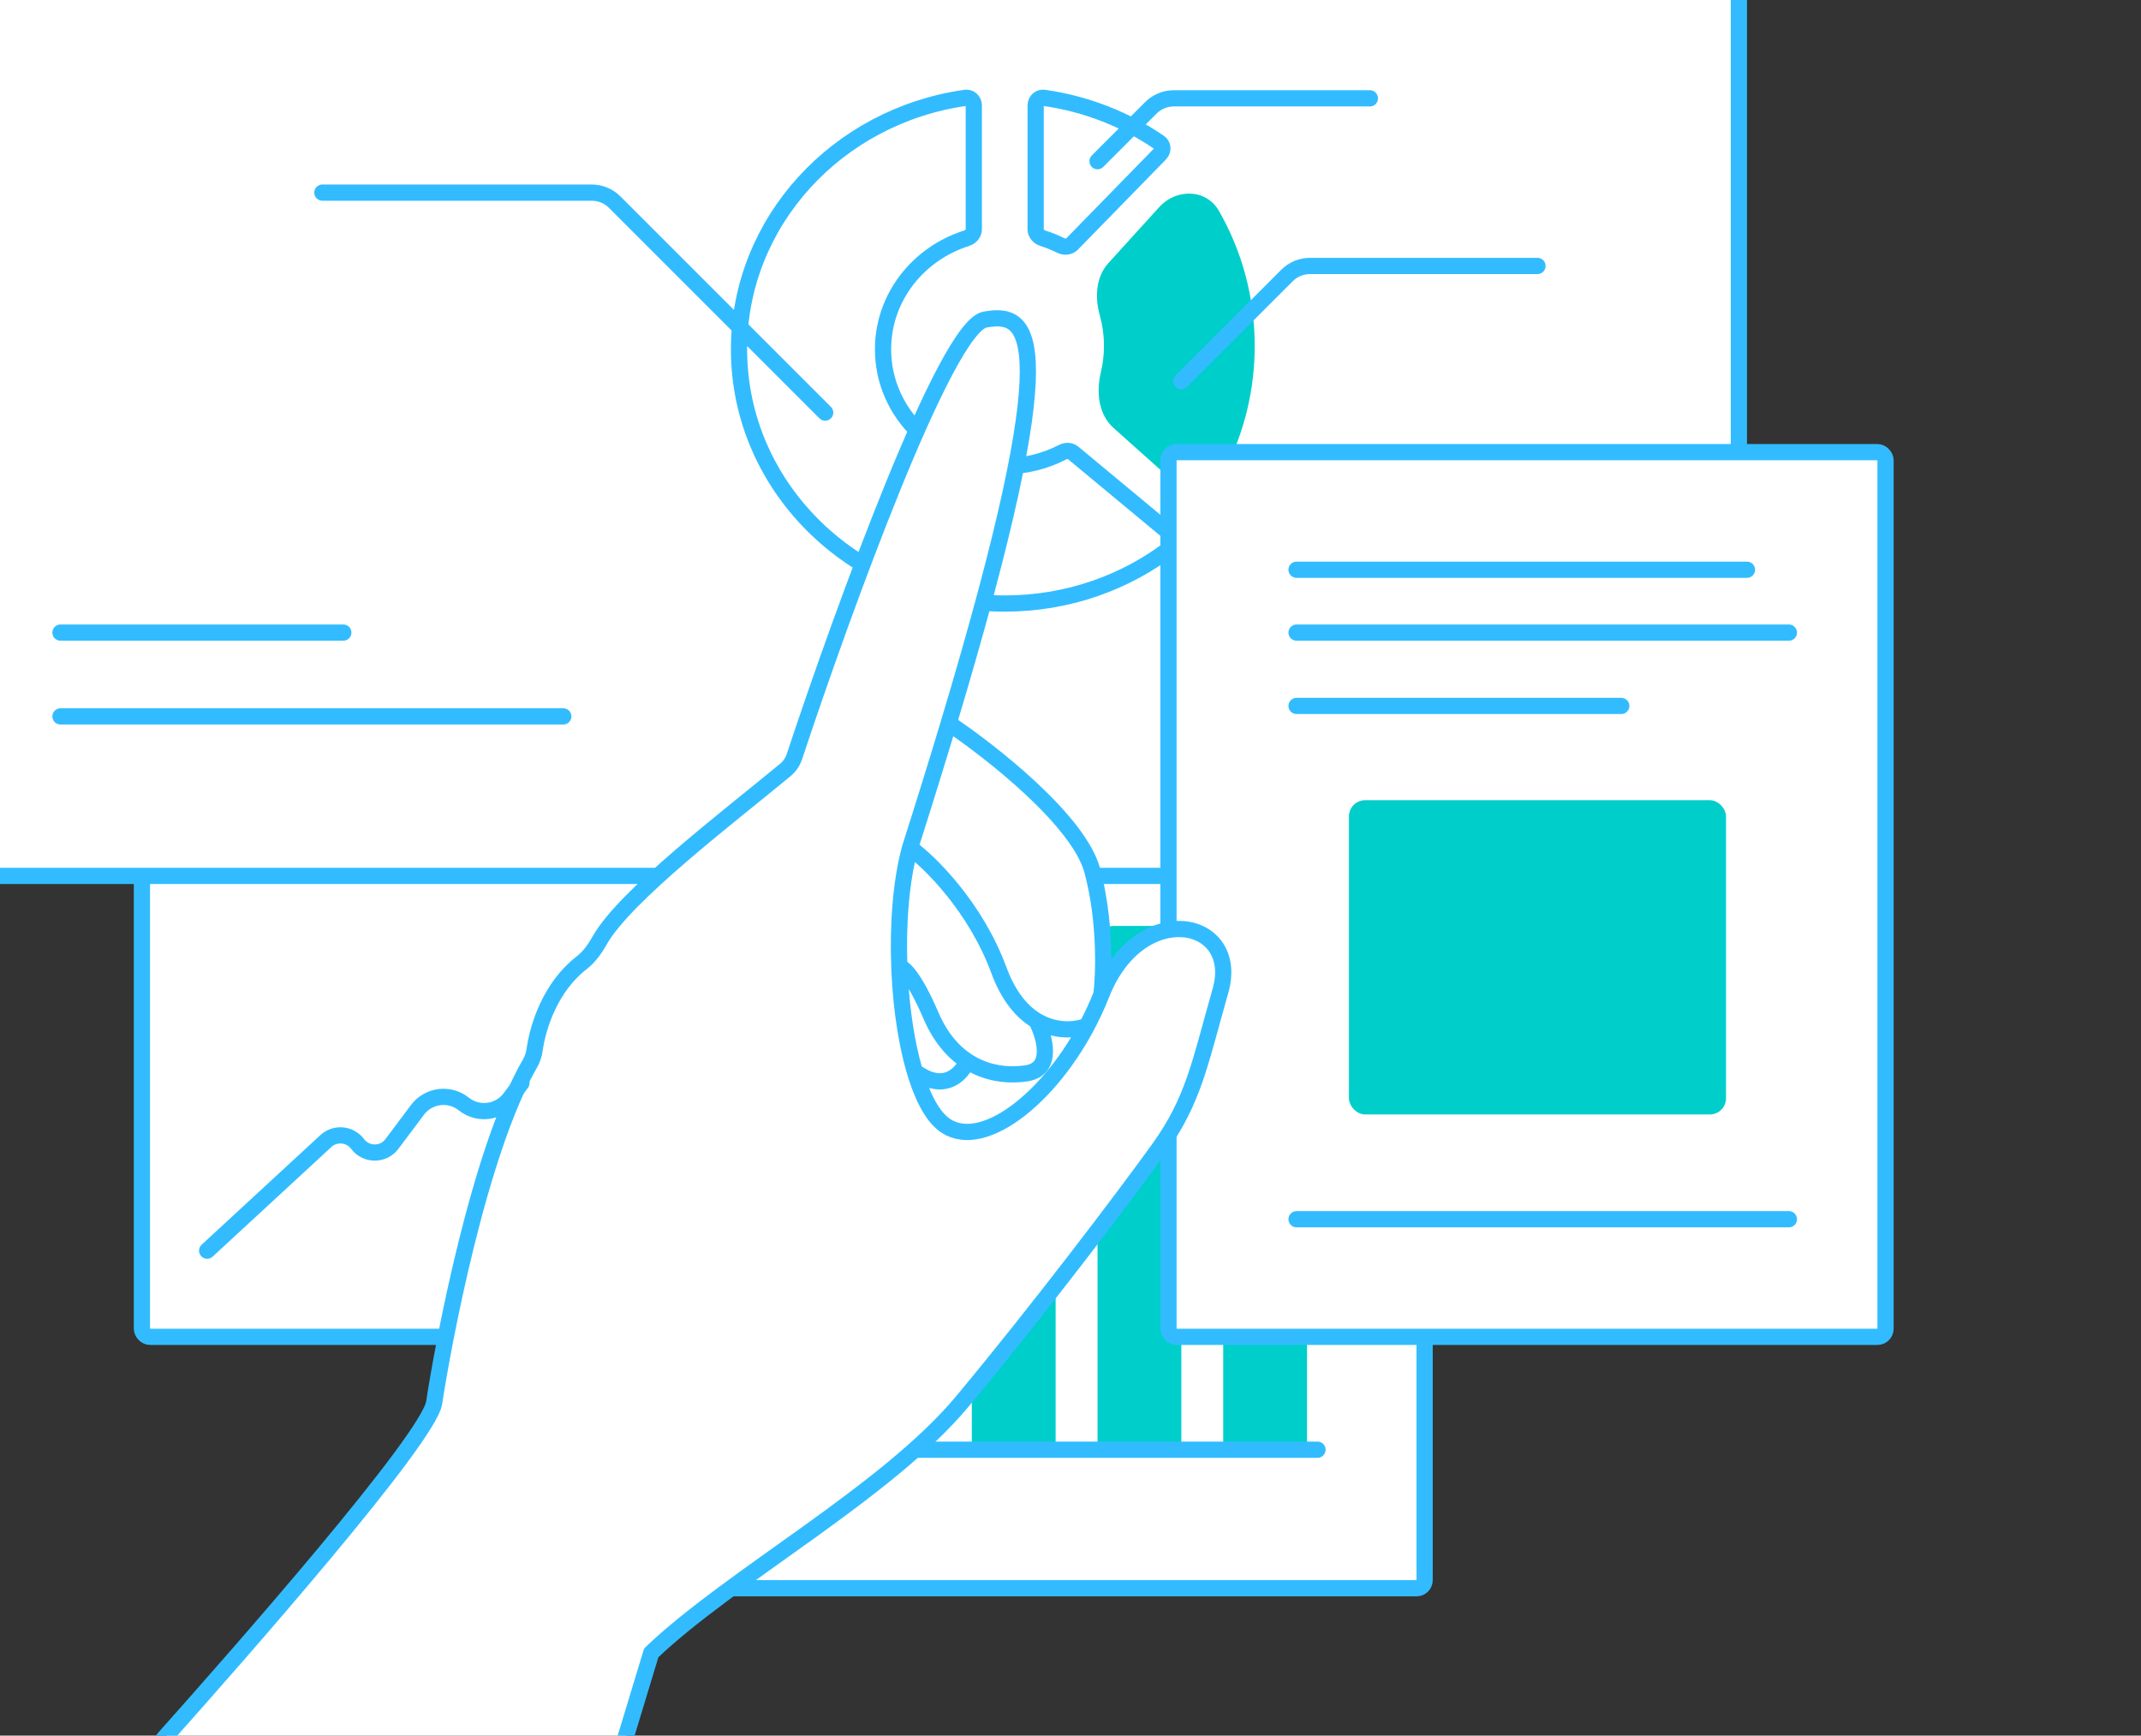 <svg width="264" height="214" viewBox="0 0 264 214" fill="none" xmlns="http://www.w3.org/2000/svg">
<rect x="0" y="0" width="264" height="214" fill="#333333" stroke="none"/>
<g clip-path="url(#clip0)">
<rect x="87.25" y="86.75" width="88.417" height="109.083" rx="1" fill="white" stroke="#32BCFF" stroke-width="2"/>
<path d="M150.832 116.166C150.832 115.061 151.727 114.166 152.832 114.166L159.165 114.166C160.27 114.166 161.165 115.061 161.165 116.166L161.165 178.749L150.832 178.749L150.832 116.166Z" fill="#00CECB"/>
<path d="M135.332 116.166C135.332 115.061 136.227 114.166 137.332 114.166L143.665 114.166C144.77 114.166 145.665 115.061 145.665 116.166L145.665 178.749L135.332 178.749L135.332 116.166Z" fill="#00CECB"/>
<path d="M119.832 116.166C119.832 115.061 120.727 114.166 121.832 114.166L128.165 114.166C129.27 114.166 130.165 115.061 130.165 116.166L130.165 178.749L119.832 178.749L119.832 116.166Z" fill="#00CECB"/>
<path d="M106.918 178.75L162.46 178.75" stroke="#32BCFF" stroke-width="2" stroke-linecap="round" stroke-linejoin="round"/>
<rect x="17.5" y="55.75" width="88.417" height="109.083" rx="1" fill="white" stroke="#32BCFF" stroke-width="2"/>
<rect x="-3.168" y="-1.084" width="217.583" height="109.083" rx="1" fill="white" stroke="#32BCFF" stroke-width="2"/>
<path d="M135.74 45.924C135.155 48.355 135.449 51.109 137.314 52.775L143.985 58.731C146.252 60.754 149.804 60.402 151.169 57.688C153.434 53.185 154.714 48.072 154.714 42.65C154.714 36.564 153.102 30.866 150.292 25.985C148.735 23.279 145.046 23.219 142.947 25.531L136.672 32.441C135.119 34.151 134.993 36.668 135.614 38.893C135.947 40.086 136.126 41.347 136.126 42.65C136.126 43.779 135.992 44.875 135.74 45.924Z" fill="#00CECB"/>
<path d="M131.007 55.764C131.487 55.515 132.004 55.574 132.328 55.843L144.536 65.979C145.023 66.383 144.987 67.06 144.566 67.388C138.93 71.78 131.735 74.417 123.889 74.417C105.753 74.417 91.125 60.343 91.125 43.07C91.125 27.359 103.223 14.298 119.063 12.061C119.575 11.989 120.076 12.398 120.076 12.998L120.076 28.278C120.076 28.734 119.74 29.201 119.178 29.379C113.224 31.27 108.885 36.665 108.885 43.07C108.885 51.072 115.643 57.487 123.889 57.487C126.462 57.487 128.887 56.864 131.007 55.764ZM132.186 30.095C131.868 30.42 131.303 30.521 130.775 30.259C130.08 29.913 129.353 29.618 128.6 29.379C128.038 29.201 127.703 28.734 127.703 28.278L127.703 12.998C127.703 12.397 128.203 11.989 128.714 12.061C133.977 12.804 138.83 14.744 142.964 17.581C143.394 17.876 143.481 18.527 143.052 18.967L132.186 30.095Z" fill="white" stroke="#32BCFF" stroke-width="2"/>
<rect x="144.082" y="55.75" width="88.417" height="109.083" rx="1" fill="white" stroke="#32BCFF" stroke-width="2"/>
<path d="M20.31 214.243C29.2 204.278 52.868 177.397 53.539 172.937C54.578 166.025 59.032 142.021 65.354 131.127C65.659 130.602 65.841 130.022 65.926 129.421C66.332 126.529 67.886 121.676 71.721 118.714C72.659 117.991 73.375 116.968 73.954 115.939C77.033 110.461 89.923 100.659 96.831 94.94C97.358 94.504 97.741 93.942 97.955 93.295C103.995 75.082 116.642 40.292 121.446 39.41C127.021 38.386 131.488 40.886 116.981 89.182C122.196 92.669 133.04 101.188 134.692 107.362C136.344 113.537 136.128 120.106 135.813 122.618C140.517 110.689 153.04 113.226 150.494 122.157C147.949 131.089 147.198 135.66 142.88 141.655C138.563 147.651 127.986 161.611 118.647 172.816C109.308 184.02 90.129 194.406 80.304 203.794L73.602 225.884C73.05 227.706 71.471 229.045 69.567 229.277C50.504 231.603 35.142 231.059 20.931 221.021C18.692 219.44 18.488 216.285 20.31 214.243Z" fill="white"/>
<path d="M135.813 122.618C140.517 110.689 153.04 113.226 150.494 122.157C147.949 131.089 147.198 135.66 142.88 141.655C138.563 147.651 127.986 161.611 118.647 172.816C109.308 184.02 90.129 194.406 80.304 203.794L73.602 225.884C73.05 227.706 71.471 229.045 69.567 229.277C50.504 231.603 35.142 231.059 20.931 221.021C18.692 219.44 18.488 216.285 20.31 214.243C29.2 204.278 52.868 177.397 53.539 172.937C54.578 166.025 59.032 142.021 65.354 131.127C65.659 130.602 65.841 130.022 65.926 129.421C66.332 126.529 67.886 121.676 71.721 118.714C72.659 117.991 73.375 116.968 73.954 115.939C77.033 110.461 89.923 100.659 96.831 94.94C97.358 94.504 97.741 93.942 97.955 93.295C103.995 75.082 116.642 40.292 121.446 39.41C127.021 38.386 131.488 40.886 116.981 89.182M135.813 122.618C136.128 120.106 136.344 113.537 134.692 107.362C133.04 101.188 122.196 92.669 116.981 89.182M135.813 122.618C135.286 123.955 134.685 125.251 134.028 126.49M116.981 89.182C115.577 93.855 113.995 98.958 112.22 104.527M112.22 104.527C114.671 106.312 120.293 111.831 123.169 119.627C124.38 122.91 126.066 124.815 127.795 125.849M112.22 104.527C111.11 108.527 110.69 113.913 110.895 119.254M134.028 126.49C128.82 136.304 120.041 142.583 115.773 138.096C112.897 135.072 111.201 127.213 110.895 119.254M134.028 126.49C132.626 127.046 130.171 127.271 127.795 125.849M127.795 125.849C128.81 127.8 129.987 131.829 126.57 132.34C124.156 132.7 121.547 132.335 119.261 130.845M110.895 119.254C111.322 119.208 112.7 120.341 114.798 125.231C115.938 127.888 117.504 129.699 119.261 130.845M119.261 130.845C118.662 132.293 116.624 134.636 113.268 132.422" stroke="#32BCFF" stroke-width="2" stroke-linecap="round" stroke-linejoin="round"/>
<path d="M101.749 50.875L75.795 24.922C75.045 24.171 74.028 23.75 72.967 23.75L39.749 23.75M145.665 47L158.702 33.963C159.452 33.213 160.47 32.792 161.531 32.792L189.582 32.792M135.332 19.875L141.91 13.297C142.661 12.546 143.678 12.125 144.739 12.125L168.915 12.125M42.332 78L7.457 78M69.457 88.333L7.457 88.333M215.415 70.25L159.874 70.25M220.582 78L159.874 78M220.582 150.333L159.874 150.333M199.915 87.042L159.874 87.042" stroke="#32BCFF" stroke-width="2" stroke-linecap="round" stroke-linejoin="round"/>
<rect x="166.332" y="98.666" width="46.5" height="38.75" rx="2" fill="#00CECB"/>
<path d="M25.543 154.208L40.181 140.695C41.333 139.632 43.152 139.798 44.093 141.052C45.151 142.463 47.268 142.463 48.326 141.052L51.478 136.849C52.836 135.039 55.422 134.711 57.189 136.124C58.956 137.538 61.542 137.21 62.899 135.399L64.293 133.541" stroke="#32BCFF" stroke-width="2" stroke-linecap="round" stroke-linejoin="round"/>
</g>
<defs>
<clipPath id="clip0">
<path d="M0 0H264V214H0V0Z" fill="white"/>
</clipPath>
</defs>
</svg>
